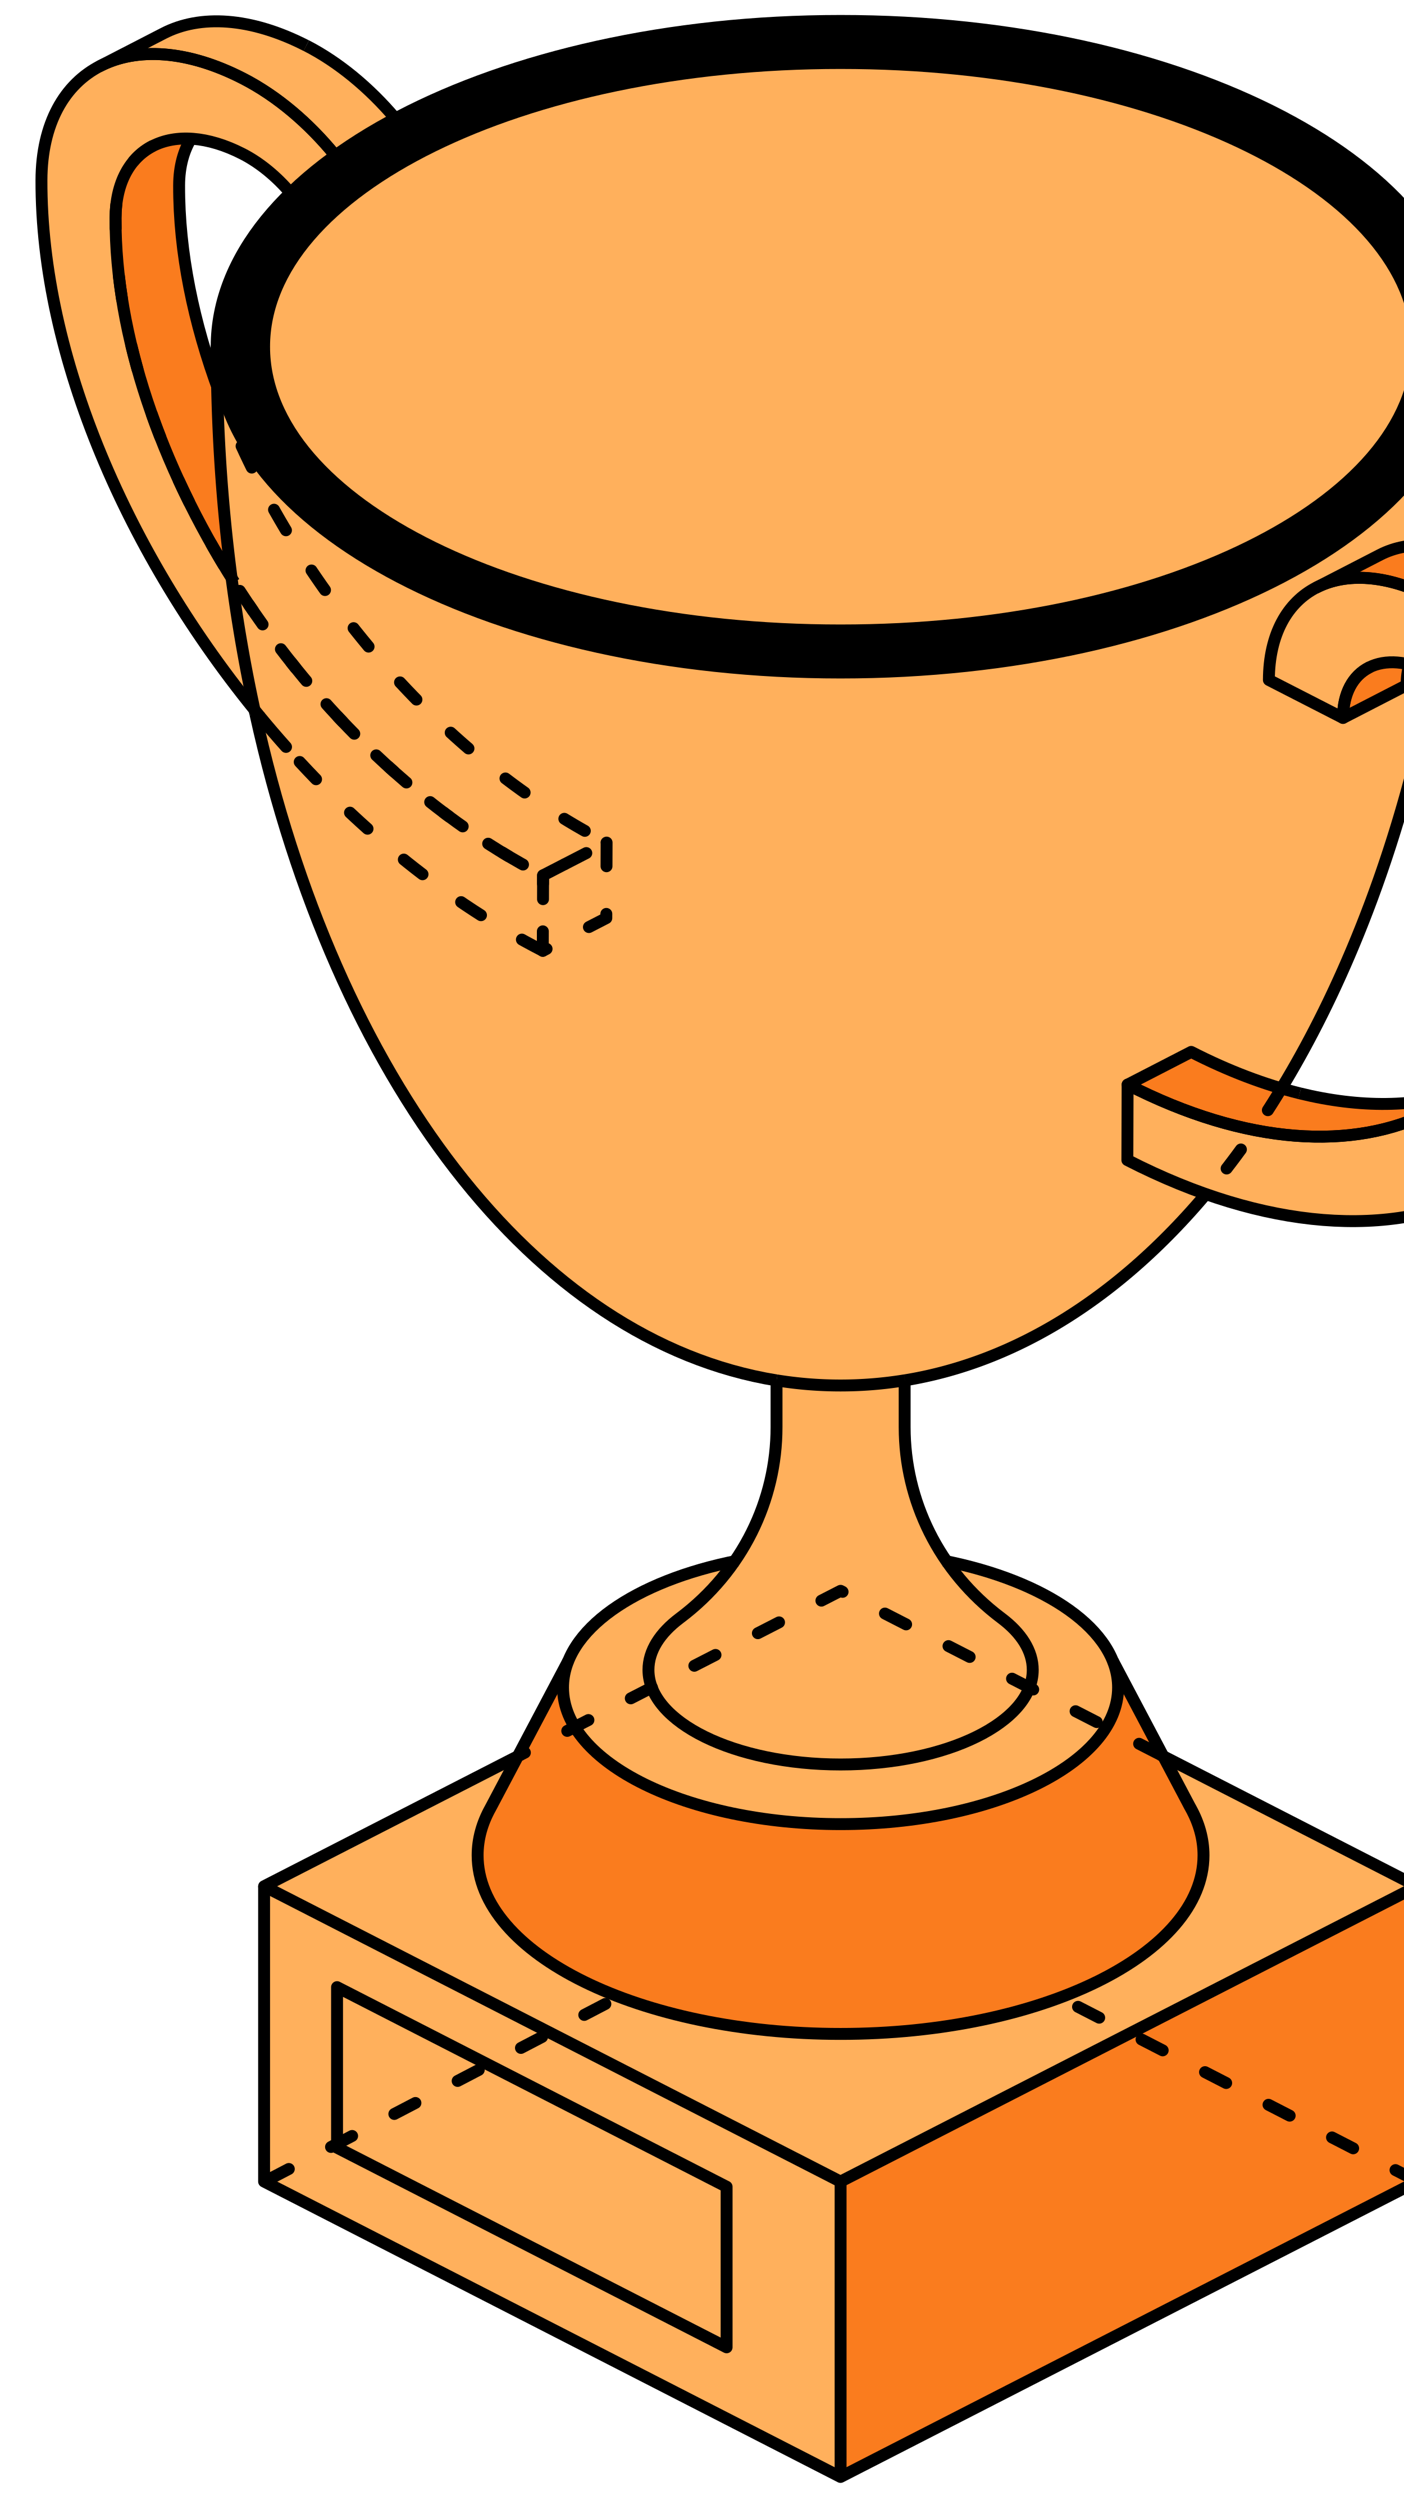<svg xmlns="http://www.w3.org/2000/svg" width="59" height="105" fill="none" viewBox="0 0 59 105"><g clip-path="url(#a)"><path fill="#FFB05C" d="m61.51 15.293.029 1.115-.07.683.021.656-.06 1.181-.085 1.092-.075 1.036-.205 2.006.4.097.995.356.818.44.556.328.731.498.734.582.674.57.797.784.626.713.623.767.553.774.534.806.62 1.129.437.916.286.782.228.62.183.638.173.71.182.905.031.734.024.922-.058.746-.167 1.626-.183.992-.263 1.083-.285.891-.395.952-.519 1.036-.564.901-.57.698-.516.601-.625.627-.476.346-.725.515-.708.414-.643.355-.857.426-.447.188-.79.489-1.175.496-1.198.376-1.165.24-1.42.128-1.357-.008-1.358-.1-.913-.132-1.489-.332-1.411-.44-.315-.123 3.178-4.432.75.207.811.222.808.103 1.298.105.544.042.706-.008.82-.09.568-.082.747-.156.552-.167.363-.28.58-.579.577-.59.483-.646.457-.74.264-.463.267-.678.218-.524.178-.643.234-.78.167-.708.097-.757.092-.887.039-.678-.016-.729-.04-.694-.209-.857-.212-.66-.096-.348-.272-.577-.357-.72-.447-.698-.504-.69-.443-.51-.75-.791-.447-.373-.613-.454-.617-.392-.212-.11-.16.845-.397 1.908-.26.969-.283 1.039-.375 1.34-.636 1.969-.887 2.406-.814 1.957-.834 1.785-.66 1.285-.433.798-.528.888-.141.204-1.781 3.195-1.397 1.216-.037.11-.23.26-.545.62-.59.6-.578.597-.77.71-.664.564-1.205.943-.743.518-.708.444-.802.49-.904.435-.965.424-.864.357-.72.258-.745.192-.922.215-.646.116.024.44-.026 1.463.067 1.294.246 1.145.215.86.287.72.326.645.585.992.343.092.743.2.898.268.864.295.924.383.821.438.541.365.701.575.62.647.369.549.216.522.216.296.484.886 1.416 2.742 1.18.565 1.846.97 1.63.85 5.911 3.05.078.092.015 12.309-24.252 12.398-24.23-12.396.049-12.399 10.62-5.471.606-1.172.962-1.798.563-1.021.194-.458.38-.503.502-.558.85-.71.636-.384.76-.384.588-.266.707-.298.823-.266.594-.154.952-.204.47-.722.309-.645.292-.655.275-.76.167-.634.134-.684.09-.677.016-.934.03-1.854-.134-.063-.569-.106-.777-.186-.568-.13-.348-.131-.824-.292-.578-.205-.449-.203-.39-.16-.665-.331-.596-.325-.693-.409-1.057-.674-.535-.36-.499-.403-1.081-.902-.56-.504-.497-.457-.96-1.014-.721-.795-1.107-1.327-.69-.951-.82-1.221-.707-1.108-.75-1.314-.563-1.026-.772-1.54-.572-1.241-.71-1.696-.53-1.356-.51-1.462-.465-1.384-.331-1.184-.328-1.185-.23-.94-.286-1.308-.075-.296-.242-.294-.892-1.194-.828-1.063-.638-.96-.609-.994-.6-.967-.624-1.092-.478-.809-.476-.978-.43-.963-.695-1.565-.521-1.26-.203-.646-.309-.86-.177-.682-.271-.893-.211-.824-.123-.584-.253-1.176-.16-1.198-.12-.92-.07-1.475-.044-1.131.1-.898.135-.711.25-.692.314-.63.25-.363.446-.54.465-.388.52-.317.487-.225.833-.437 1.52-.788.856-.288.5-.082.4-.033.51.011.562.035.67.11.56.146.459.138.71.298.68.332.513.27.771.506.39.308.87.71.685.737.43.484-4.437 3.12-.353-.414-.84-.733-.445-.328-.494-.242-.677-.256-.541-.205-.525-.086-.275-.01-.193.343-.164.466-.148.997.04.812.027.724.032.73.22 1.45.193 1.054.23 1.01.224.853.298.97.3.91.049-.296.001-.609-.024-.723.012-.598.1-.592.121-.64.179-.564.214-.567.345-.75.437-.682.345-.518.497-.629.545-.567.267-.294"/><path fill="#FFB05C" d="m61.529 15.277.007-.547-.016-.657-.01-.327-.09-.423-.126-.583-.167-.578-.182-.464-.163-.426-.233-.41-.233-.471-.293-.403-.296-.43-.357-.452-.34-.391-.583-.607-.469-.437-.454-.41-.738-.58-1.125-.743-.66-.4-.585-.379-.725-.348-.66-.356-.63-.281-.799-.34-1.01-.396-1.182-.412-1.805-.569-1.133-.281-1.093-.254-1.12-.23-1.215-.198-1.232-.183-1.207-.139-.723-.088-.794-.052-1.334-.094L36.26.873 34.881.86l-1.156.048-1.31.047-1.657.132-1.144.123-1.735.224-1.309.233-1.778.367-1.315.32-1.22.35-1.186.357-1.385.527-1.615.696-.673.292-.809.424-.81.293-2.805 1.626-.734.814-.088.443 29.898 13 18.413-3.63z"/><path fill="#000" d="m34.153.896-2.118.109-1.672.145-1.767.21-1.753.24-2.19.476-1.67.422-1.89.574-1.439.5-1.188.524-.918.426-1.093.564-.946.507-1.016.672-.774.551-.743.585-.529.5-.537.493-.335.345-.405.49-.529.686-.373.577-.267.457-.403.976-.191.507-.164.618-.057.578-.08.858.003.477.012.338.115.682.137.564.205.636.225.544.217.439.476.797.503.683.298.388.506.534.21.227.777.753.96.798 1.942 1.297 2.442 1.264 2.937 1.165 2.804.808 1.954.453 3.055.483 2.267.24 2.815.159 2.023.02 2.13-.085 1.36-.084 1.535-.166 1.737-.243 1.07-.166 1.19-.209 1.935-.426.97-.31 1.238-.355 1.676-.619 1.071-.412 1.162-.527 1.475-.777 1.352-.794 1.2-.858.46-.392.63-.487.665-.676.56-.682.58-.683.537-.871.225-.484.316-.638.213-.642.103-.43.195-1.348.01-.523-.091-.875-.102-.605-.225-.757-.43-1.017-.587-.956-.53-.764-.67-.814-.804-.764-.91-.787-.884-.649-.98-.645-1.192-.696-.99-.5-1.223-.558-.99-.395-1.227-.412-.823-.267-1.28-.389-1.127-.277-1.288-.314-.968-.217-2.114-.32-1.737-.22-2.404-.162L36.214.91zm.896 1.71c.04-.01.08 0 .114.02a9 9 0 0 0 .514.02c.31.002.642.019 1.044.048.121-.017.243-.033.38-.034q.28 0 .61.037c.024.003.039.019.057.03h.008c.421.018.523.019.624.018.013-.004.022-.014.034-.014h.15c.091.003.162.007.323.02.235.02.338.025.461.02.055-.001.092.033.115.075.157.012.236.018.327.027.106.011.181.032.27.047.014-.004.026-.014.043-.013.157.007.364.03.537.044.016-.002.033-.008.05-.004.045.012.132.016.182.024.123.012.207.015.35.03.016.002.025.015.038.02.19.017.288.05.408.078q.003-.001.003-.003l.016-.003c.038-.025.084-.04.13-.024.133.046.273.065.51.078.021 0 .036.005.076.007.128.006.188.006.26.013a.13.13 0 0 1 .106.078c.064.008.14.022.202.027a.14.14 0 0 1 .076-.014c.179.028.326.07.476.112h.015l.016.003c.035-.02.075-.033.118-.02.17.053.32.082.663.138l.019.004c.3.05.442.093.605.142l.313.054c.018.003.023.02.034.03.01 0 .02-.006.03-.003.144.035.547.11.568.115.355.066.542.107.754.172.017.005.012.025.023.034.284.085.544.166 1.018.317l.266.085q.003-.004.008-.007a.16.16 0 0 1 .106.004c.182.074.689.247.705.253.266.09.4.143.553.203h.007c.377.072.694.198 1.273.473l.137.064c.018-.001.033-.016.053-.014q.11.016.275.092l.09.044c.061.029.208.107.218.111.068.032.298.142.328.155.518.246.812.398 1.13.565.012-.004.02-.016.03-.017a.15.15 0 0 1 .104.024c.12.084.23.153.457.287l.034.02c.138.081.205.126.29.18.015-.006.03-.017.046-.018a.15.15 0 0 1 .099.034c.234.196.916.644.918.645.496.32.762.52 1.002.73.008 0 .014-.007.022-.007a.15.15 0 0 1 .096.048c.095.103.187.18.4.341.007.006.007.004.015.01.169.128.25.19.34.274.275.259.477.49.886.993l.149.183c.022.008.047.014.061.033l.282.372c.519.694.795 1.166.96 1.703q.011.008.019.017c.01.022.014.032.042.084.072.14.1.23.118.321.026.025.04.06.038.095a.3.3 0 0 0 .02.122l.003.006.004.007.045.146.008.023c.005.01.017.016.02.027.002.018 0 .027.003.044.01.029.024.067.03.095.004.015-.015.023-.019.037.01.057.009.104.016.159.008.01.023.017.027.03.072.216.102.393.148.78.005.036.005.052.007.072.003.024-.025.034-.038.054q.032.04.023.09c-.001.007-.002.005-.003.01-.012.055-.016.1-.023.204l-.004.06q-.001.004-.004.007c.042.327-.026.669-.133 1.017-.001.006.002.011 0 .017a1.2 1.2 0 0 0-.058.25c0 .005-.003.005-.004.01-.002.015-.005.018-.007.03.002.008.01.014.007.021-.035.251-.064.388-.13.527a.13.13 0 0 1-.067.06c-.02.072-.048.122-.07.184 0 .011.01.021.005.033-.013.037-.05.087-.065.122a.2.2 0 0 0-.015.044.11.11 0 0 1 0 .098c-.014.026-.078.16-.084.172-.063.129-.114.192-.164.277v.007a.11.11 0 0 1-.019.088 2.5 2.5 0 0 0-.228.381l-.008.017a2.7 2.7 0 0 1-.248.413.13.13 0 0 1-.095.05c-.04.069-.087.164-.126.217a.14.14 0 0 1-.087.05l-.016.024c-.152.255-.392.519-.685.794v.003c-.006.02-.006.02-.011.03a3 3 0 0 1-.157.2c-.092.108-.285.262-.328.304a4 4 0 0 1-.735.602c-.21.191-.457.374-.811.598l-.118.07c-.002.04-.016.08-.057.102l-.141.081c-.026.016-.036.017-.057.03a2 2 0 0 1-.164.092c-.01.017-.015.036-.034.047-.191.113-.446.246-.693.379l-.028.016c-.004.004-.002.004-.007.007-.044.031-.06.035-.095.058-.006.014-.011.03-.027.04a8.5 8.5 0 0 1-1.672.879l-.015.01c-.022.007-.048.02-.069.027h-.007l-.008.003q-.014.01-.03.017l-.234.088c-.004.005-.002.012-.006.017-.125.113-.251.165-.519.243l-.02.007c-.14.04-.2.06-.266.091-.016.008-.035.002-.053.004-.071.034-.136.058-.206.09a.12.12 0 0 1-.069.085c-.223.103-.414.165-.837.294-.007.002-.005.005-.012.007-.4.122-.585.182-.792.277-.006.003-.012-.005-.019-.003-.51.186-1.028.332-1.558.46a.13.13 0 0 1-.091.067c-.169.03-.309.068-.599.155l-.019.007c-.247.074-.36.106-.503.139-.1.022-.19.036-.373.057h-.007c-.292.107-.47.163-.683.203-.044.008-.081-.011-.114-.038a7 7 0 0 1-1.005.227c-.087.073-.243.024-.336.05a1 1 0 0 1-.225.034c-.06.003-.122.044-.129.044 0 0-.223.05-.228.05-.064.004-.185.043-.279.048-.002 0-.092.054-.095.054-.075.017-.21-.026-.316 0-.52.128-.568.087-.758.112-1.419.187-2.475.31-3.623.328-.552.06-.904.05-1.158.07-.026.003-.814.006-.819.007-.014.002-.217.014-.255.017-.04.004-.087-.006-.133-.003-.056.002-.058.005-.16.007-.137.003-.155.008-.587-.027-.028-.008-.101-.001-.122-.007l-.08.006c-.294.001-.475.034-.8-.02-.043-.007-.25-.006-.293-.013-.208.037-.385-.014-.59-.01a5 5 0 0 1-.774-.048c-.127-.014-.324-.023-.465-.044-.052-.007-.256-.001-.312-.01-.43-.038-.816-.045-1.276-.118-.015 0-.119-.013-.133-.014-.11-.002-.186-.032-.294-.043l-.229-.017c-.2-.021-.657-.063-.86-.098-.018-.003-.278-.031-.294-.034-.16-.006-.213-.06-.396-.078-.1-.01-.158-.041-.263-.054a7 7 0 0 1-.457-.07c-.333-.043-.52-.058-.937-.17l-.191-.05c-.224.019-.255-.064-.45-.088a3.5 3.5 0 0 1-.574-.132c-.097-.029-.289-.045-.393-.081-.018-.006-.134-.026-.175-.04a5 5 0 0 1-.308-.092 8 8 0 0 1-.91-.213c-.814-.238-1.521-.422-2.366-.797-.536-.136-1.022-.37-1.509-.571-1.033-.43-1.76-.774-2.56-1.264 0 0-.126-.09-.13-.091-.183-.101-.436-.231-.617-.372-.05-.006-.153-.094-.198-.108-.063-.02-.123-.087-.171-.115a1 1 0 0 1-.195-.152l-.106-.098c-.113-.107-.179-.11-.252-.169-.041-.034-.176-.134-.198-.152-.061-.049-.076-.04-.13-.084-.011-.004-.06-.069-.08-.075-.043-.014-.05-.04-.083-.057-.05-.025-.07-.049-.118-.081l-.08-.071a4.5 4.5 0 0 1-.521-.426c-.107-.095-.194-.213-.294-.318a1.4 1.4 0 0 1-.324-.277 2 2 0 0 1-.1-.148c-.229-.212-.394-.364-.62-.723-.06-.094-.19-.234-.252-.342-.374-.457-.541-.842-.731-1.32-.002-.005-.074-.088-.076-.092a2 2 0 0 1-.088-.247c-.006-.021-.008-.056-.015-.08l-.03-.048c-.005-.011-.01-.1-.016-.112l-.034-.077a3 3 0 0 1-.057-.156 2 2 0 0 1-.072-.273c-.001-.003-.014.028-.02-.051l-.011-.017v-.05l-.003-.048c-.097-.34-.12-.665-.141-1.014-.11-.355-.017-.686.056-1.132.005-.027.009-.142.016-.169.004-.018-.005-.09 0-.108a1 1 0 0 1 .046-.132c.001-.006.012-.074.015-.08.025-.081.01-.115.046-.22l.064-.183c.026-.093.04-.144.08-.253.038-.104.044-.154.099-.287.013-.032.046-.147.061-.18.013-.029.06-.091.072-.118.01-.02.03-.082.04-.101.005-.102.058-.166.125-.223 0-.02-.002-.04.011-.057.06-.084.11-.168.19-.308.011-.02.01-.02.023-.04.105-.187.181-.283.263-.386.043-.209.154-.372.407-.628.006-.006.094-.095.141-.145.003-.038.017-.073.054-.095a.3.3 0 0 0 .053-.044c.015-.016.037-.02.058-.027q.093-.14.247-.304a.12.12 0 0 1 .046-.088l.16-.125a.11.11 0 0 1 .046-.091c.067-.05.123-.103.235-.203.01-.01.013-.008.023-.017.055-.049.083-.071.115-.098a.11.11 0 0 1 .053-.091 1 1 0 0 0 .114-.098l.004-.003c.042-.04.067-.062.096-.085.005-.005.015-.003.022-.007.2-.159.405-.335.602-.516a.14.14 0 0 1 .095-.038q.008.002.016.007c.047-.036.078-.058.144-.111l.046-.038c.162-.13.258-.192.365-.263.011-.024.024-.05.05-.064a.3.3 0 0 0 .077-.071l.007-.01a.6.6 0 0 1 .144-.129c.117-.069.435-.232.443-.236.204-.104.285-.162.396-.23.143-.115.313-.217.53-.311.017-.008.037-.003.056-.003a8.5 8.5 0 0 1 1.532-.794h.008c.35-.21.745-.4 1.336-.615l.275-.102c.014-.014.025-.03.045-.037l.355-.125c.705-.25 1.094-.368 1.52-.493.012-.01.018-.025.035-.03a16 16 0 0 1 1.248-.352c.016-.008.027-.021.046-.024.098-.014.182-.044.39-.125.049-.02.076-.029.106-.04a2 2 0 0 1 .267-.081 20 20 0 0 1 1.013-.196l.342-.061a.14.14 0 0 1 .118-.05c.098.009.236-.017.377-.041.05-.012.084-.015.13-.024.028-.041.073-.071.13-.064.076.01.162.002.255-.01l.026-.017q.046-.015.088-.004l-.011-.003c-.015-.002-.018-.004-.027-.003l.175-.027.19-.03q.164-.042.283-.062c.014-.002.025.005.037.007l.31-.047c.126-.017.173-.029.25-.04a.13.13 0 0 1 .123-.085c.258 0 .47-.03.948-.115.111-.02.16-.027.221-.037.316-.054.55-.081.781-.081l.004.003c.185-.028.35-.052.674-.088.058-.006.089-.007.118-.01.015-.002.021.014.035.017.022-.01.045-.023.072-.02.063.005.1.002.149.003.017-.006.032-.015.053-.014.17.014.318-.001.663-.054l.114-.016c.11-.016.178-.014.263-.02.004 0 .007-.005.011-.004h.019c.074-.005.164-.018.232-.017.02 0 .025.017.034.03.043.003.075.001.115.004l.346-.034c.377-.043.55-.055.767-.05.035 0 .052.025.072.047.012-.001.022-.009.034-.007.055.008.058.01.073.01q.018 0 .034-.003h.012l.08-.01c.153-.007.277.003.419.003a.16.16 0 0 1 .102-.027q.044.002.096 0c.038 0 .075 0 .144-.004h.008c.017-.003.026-.024.045-.02.014.003.02.014.031.02h.06c.007-.005.006-.015.013-.02.02-.014.04-.02.065-.027"/><path fill="#FA7C1E" d="m55.738 24.464.57-.112.563-.081.601.009.625.08.452.107.535.147.586.242.537.27.58.313.688.41.655.488.575.47.603.53.67.629.627.67.85 1.037.465.653.482.784.6 1.05.37.764.3.735.33.843.273 1 .163.866.113.928.058 1.045-.081 1.06-.094 1.12-.141.88-.233.882-.169.704-.23.834-.42.998-.374.732-.394.694-.584.83-.663.784-.733.725-.457.38-.393.288-.39.319.863-.429 1.154-.611.533-.304.637-.436.53-.415.591-.53.538-.564.521-.654.42-.584.384-.675.374-.694.297-.62.236-.69.363-1.119.203-.89.12-.798.187-1.3.065-1.649-.076-1.079-.141-1.002-.23-.784-.175-.63-.305-.793-.452-1.059-.349-.76-.584-.963-.973-1.403-.639-.769-.933-1.027-1.282-1.141-1.484-1.025-.578-.342-.555-.273-.964-.377-.699-.162-.709-.122-.654.009-.494.047-.385.089-.465.167-1.952 1.011z"/><path fill="#FA7C1E" d="m59.112 28.509.009.27-2.687 1.348.026-.359.077-.454.125-.367.26-.427.357-.31.341-.232.525-.155.518-.016.544.1-.072.314m2.272 17.673-.538.403-.803.424-1.213.504-1.296.364-.682.044-.791.11-1.137.005-1.136-.109-1.004-.168-.779-.155-.906-.255-1.112-.362-1.344-.566-1.225-.551 2.6-1.38.37.166.64.292.895.381 1.194.44.828.27.845.212 1.344.251.701.095.835.06.797-.024.807-.008.799-.117.55-.115zM7.305 5.837c-.598.154-.925.292-1.184.476-.142.1-.2.235-.42.346-.151.24-.484.592-.654 1.148-.107.35-.066.562-.163.751.002.265-.028.383-.02.87.016.844.021.39.02.876-.002.56.095 1.087.157 1.579.025.2.082.4.066.586l-.01-.046c.002.019.065.37.065.37s.301 1.439.316 1.497c.324 1.296.575 2.084.795 2.863.027.097.12.219.104.312.037.09.055.084.102.205l.06.142c.263.674.288.886.468 1.254.029.06.253.553.236.523.078.13.204.407.262.521.142.278.217.404.252.637.094.146.099.202.206.369l.048.084c.664 1.33.977 1.79 1.36 2.543.08.155.225.127.184.28.011.022.033.028.045.05s.001-.021.106.166l.017.043-.08-.693-.156-1.453-.134-1.247-.076-1.068-.08-.99-.03-1.233-.034-1.402-.089-.132-.152-.5-.396-1.223-.267-1.024-.266-1.243-.172-.764-.167-1.422-.084-1.51-.023-.528.076-.74.217-.895.236-.389.545.068.218.054c-.432-.183-1.027-.098-1.504-.11m3.218 23.09a1 1 0 0 1-.26.044c.109.117.214.234.329.338l-.035-.203zM35.334 91.62l24.194-12.419.017 12.408-24.22 12.403zm11.478-21.732 3.098 5.819.415.814.178.567.08.642-.035.737-.137.636-.178.405-.352.625-.423.593-.529.583-.564.513-.798.594-.913.534-.778.38-.895.413-1.286.458-1.445.4-1.516.348-1.468.222-1.454.152-1.27.055-1.727.066-1.544-.072-1.533-.172-1.421-.194-1.59-.314-1.371-.38-1.374-.454-1.417-.601-.996-.569-.922-.608-.815-.688-.879-.94-.43-.667-.318-.915-.162-.708.065-.866.255-.816.402-.838.441-.816.428-.806.214-.389 2.047-3.887-.165.503-.095.532.028.476.15.615.247.515.426.61.71.744.984.687 1.103.61 1.19.501.997.3 1.024.263 1.16.236 1.773.218 1.142.061 1.261-.026 1.192-.057 1.457-.148 1.441-.24 1.435-.375 1.185-.404 1.205-.507 1.035-.6.617-.513.56-.525.548-.688.247-.507.194-.606.04-.41-.021-.43-.041-.343z"/><path stroke="#000" stroke-dasharray="1 2" stroke-linecap="round" stroke-linejoin="round" stroke-miterlimit="10" stroke-width="0.5" d="m22.82 36.764 2.671-1.377-.012 3.172-2.67 1.375z"/><path stroke="#000" stroke-linejoin="round" stroke-miterlimit="10" stroke-width="0.5" d="M9.22 16.494c-1.093-2.94-1.702-5.91-1.693-8.708.002-.8.192-1.454.505-1.975"/><path stroke="#000" stroke-dasharray="1 2" stroke-linecap="round" stroke-linejoin="round" stroke-miterlimit="10" stroke-width="0.5" d="M6.396 6.14c-.947.496-1.536 1.542-1.54 3.02-.033 10.132 8.025 22.513 17.966 27.603l2.67-1.375C18.298 31.704 12.09 24.199 9.22 16.494"/><path stroke="#000" stroke-linejoin="round" stroke-miterlimit="10" stroke-width="0.5" d="M12.871 1.918C10.531.72 8.408.609 6.874 1.4l-2.67 1.375c1.534-.79 3.658-.68 5.996.518"/><path stroke="#000" stroke-linejoin="round" stroke-miterlimit="10" stroke-width="0.5" d="M10.936 30.108C5.368 23.368 1.72 14.956 1.742 7.566 1.757 2.827 5.554.91 10.203 3.291h-.002c1.425.73 2.749 1.856 3.843 3.183"/><path stroke="#000" stroke-linecap="round" stroke-linejoin="round" stroke-miterlimit="10" stroke-width="0.5" d="M12.02 31.37q-.554-.62-1.082-1.26"/><path stroke="#000" stroke-dasharray="1 2" stroke-linecap="round" stroke-linejoin="round" stroke-miterlimit="10" stroke-width="0.5" d="M22.813 39.932c-3.945-2.02-7.637-5.018-10.793-8.563m10.802 5.395-.01 3.17M10.074 24.815c3.255 5.014 7.765 9.398 12.746 11.95"/><path stroke="#000" stroke-linejoin="round" stroke-miterlimit="10" stroke-width="0.5" d="M12.207 8.103c-.581-.681-1.273-1.259-2.015-1.64-2.934-1.502-5.327-.291-5.336 2.7-.016 4.929 1.884 10.392 4.986 15.289M14.1 6.544c-1.104-1.357-2.449-2.51-3.9-3.253m2.67-1.375c1.368.701 2.662 1.785 3.73 3.043m-5.502 74.26v12.403l24.223 12.406 24.226-12.406V79.22"/><path stroke="#000" stroke-dasharray="1 2" stroke-linecap="round" stroke-linejoin="round" stroke-miterlimit="10" stroke-width="0.5" d="M11.25 91.556 25.75 84m23.009-10.308-13.435-6.88-13.43 6.879"/><path stroke="#000" stroke-linejoin="round" stroke-miterlimit="10" stroke-width="0.5" d="M21.892 73.691 11.098 79.22 35.32 91.623 59.547 79.22l-10.791-5.527M30.534 91.84v6.744L14.164 90.2v-6.743z"/><path stroke="#000" stroke-linejoin="round" stroke-miterlimit="10" stroke-width="0.5" d="m23.886 69.744-3.237 6.12-.038.071c-.353.633-.54 1.297-.54 1.985 0 4.144 6.827 7.502 15.252 7.502s15.252-3.358 15.252-7.502c0-.688-.188-1.352-.54-1.985l-.039-.07-3.235-6.12"/><path stroke="#000" stroke-linejoin="round" stroke-miterlimit="10" stroke-width="0.5" d="M30.98 65.549c-4.29.847-7.32 2.912-7.32 5.325 0 3.169 5.222 5.737 11.663 5.737s11.662-2.568 11.662-5.737c0-2.413-3.03-4.478-7.32-5.325"/><path stroke="#000" stroke-linejoin="round" stroke-miterlimit="10" stroke-width="0.5" d="M38.016 57.97v1.968c0 3.066 1.426 6.041 4.065 8.022.833.624 1.318 1.373 1.318 2.174 0 2.195-3.614 3.972-8.074 3.972-4.462 0-8.075-1.778-8.075-3.972 0-.803.484-1.55 1.317-2.174 2.64-1.98 4.065-4.954 4.065-8.022v-1.971"/><path stroke="#000" stroke-linejoin="round" stroke-miterlimit="10" stroke-width="0.5" d="M32.635 57.975c-10.21-1.658-18.528-12.682-21.904-27.996"/><path stroke="#000" stroke-linejoin="round" stroke-miterlimit="10" stroke-width="0.5" d="M38.026 57.97a16.8 16.8 0 0 1-5.393.003m18.08-7.866c-3.617 4.3-7.947 7.09-12.686 7.864"/><path stroke="#000" stroke-dasharray="1 2" stroke-linecap="round" stroke-linejoin="round" stroke-miterlimit="10" stroke-width="0.5" d="M53.809 45.78a35 35 0 0 1-3.094 4.328"/><path stroke="#000" stroke-linejoin="round" stroke-miterlimit="10" stroke-width="0.5" d="M60.275 28.258c-1.297 6.74-3.534 12.716-6.466 17.522M10.73 29.978c-1.052-4.773-1.625-9.963-1.625-15.416h1.145m50.807 8.58a75 75 0 0 0 .486-8.58H59.75"/><path stroke="#000" stroke-linejoin="round" stroke-miterlimit="10" stroke-width="0.5" d="M35.325 28.245c14.479 0 26.218-6.126 26.218-13.683S49.804.879 35.325.879c-14.48 0-26.22 6.126-26.22 13.683s11.74 13.683 26.22 13.683Z"/><path stroke="#000" stroke-linejoin="round" stroke-miterlimit="10" stroke-width="0.5" d="M35.321 26.478c13.379 0 24.224-5.335 24.224-11.916 0-6.58-10.846-11.916-24.224-11.916S11.098 7.981 11.098 14.562c0 6.58 10.845 11.916 24.223 11.916Zm19.296 19.44c2.55.625 4.883.583 6.867-.059"/><path stroke="#000" stroke-linejoin="round" stroke-miterlimit="10" stroke-width="0.5" d="m60.403 46.555-.196.102c-3.28 1.69-7.818 1.456-12.82-1.104l2.67-1.375c1.575.806 3.104 1.382 4.563 1.74m4.609-18.028c-.077.264-.12.56-.12.886l-2.672 1.376c.003-1.04.42-1.77 1.088-2.114l.044-.023m5.277-4.293c-1.893-.97-3.613-1.06-4.855-.42l-2.67 1.375c1.241-.638 2.962-.55 4.855.42"/><path stroke="#000" stroke-linejoin="round" stroke-miterlimit="10" stroke-width="0.5" d="M60.165 28.266c-2.05-1.05-3.722-.205-3.73 1.886l-3.113-1.594c.012-3.838 3.087-5.392 6.851-3.464h.005c4.65 2.38 8.421 8.172 8.405 12.91-.038 11.879-9.552 16.687-21.208 10.718l.01-3.17c9.94 5.09 18.052.99 18.082-9.14.01-2.99-2.369-6.644-5.302-8.146ZM35.324 91.637v12.358"/><path stroke="#000" stroke-dasharray="1 2" stroke-linecap="round" stroke-linejoin="round" stroke-miterlimit="10" stroke-width="0.5" d="M59.532 91.598 44.75 84"/></g><defs><clipPath id="a"><path fill="#fff" d="M.75 0h71v104.889h-71z"/></clipPath></defs></svg>